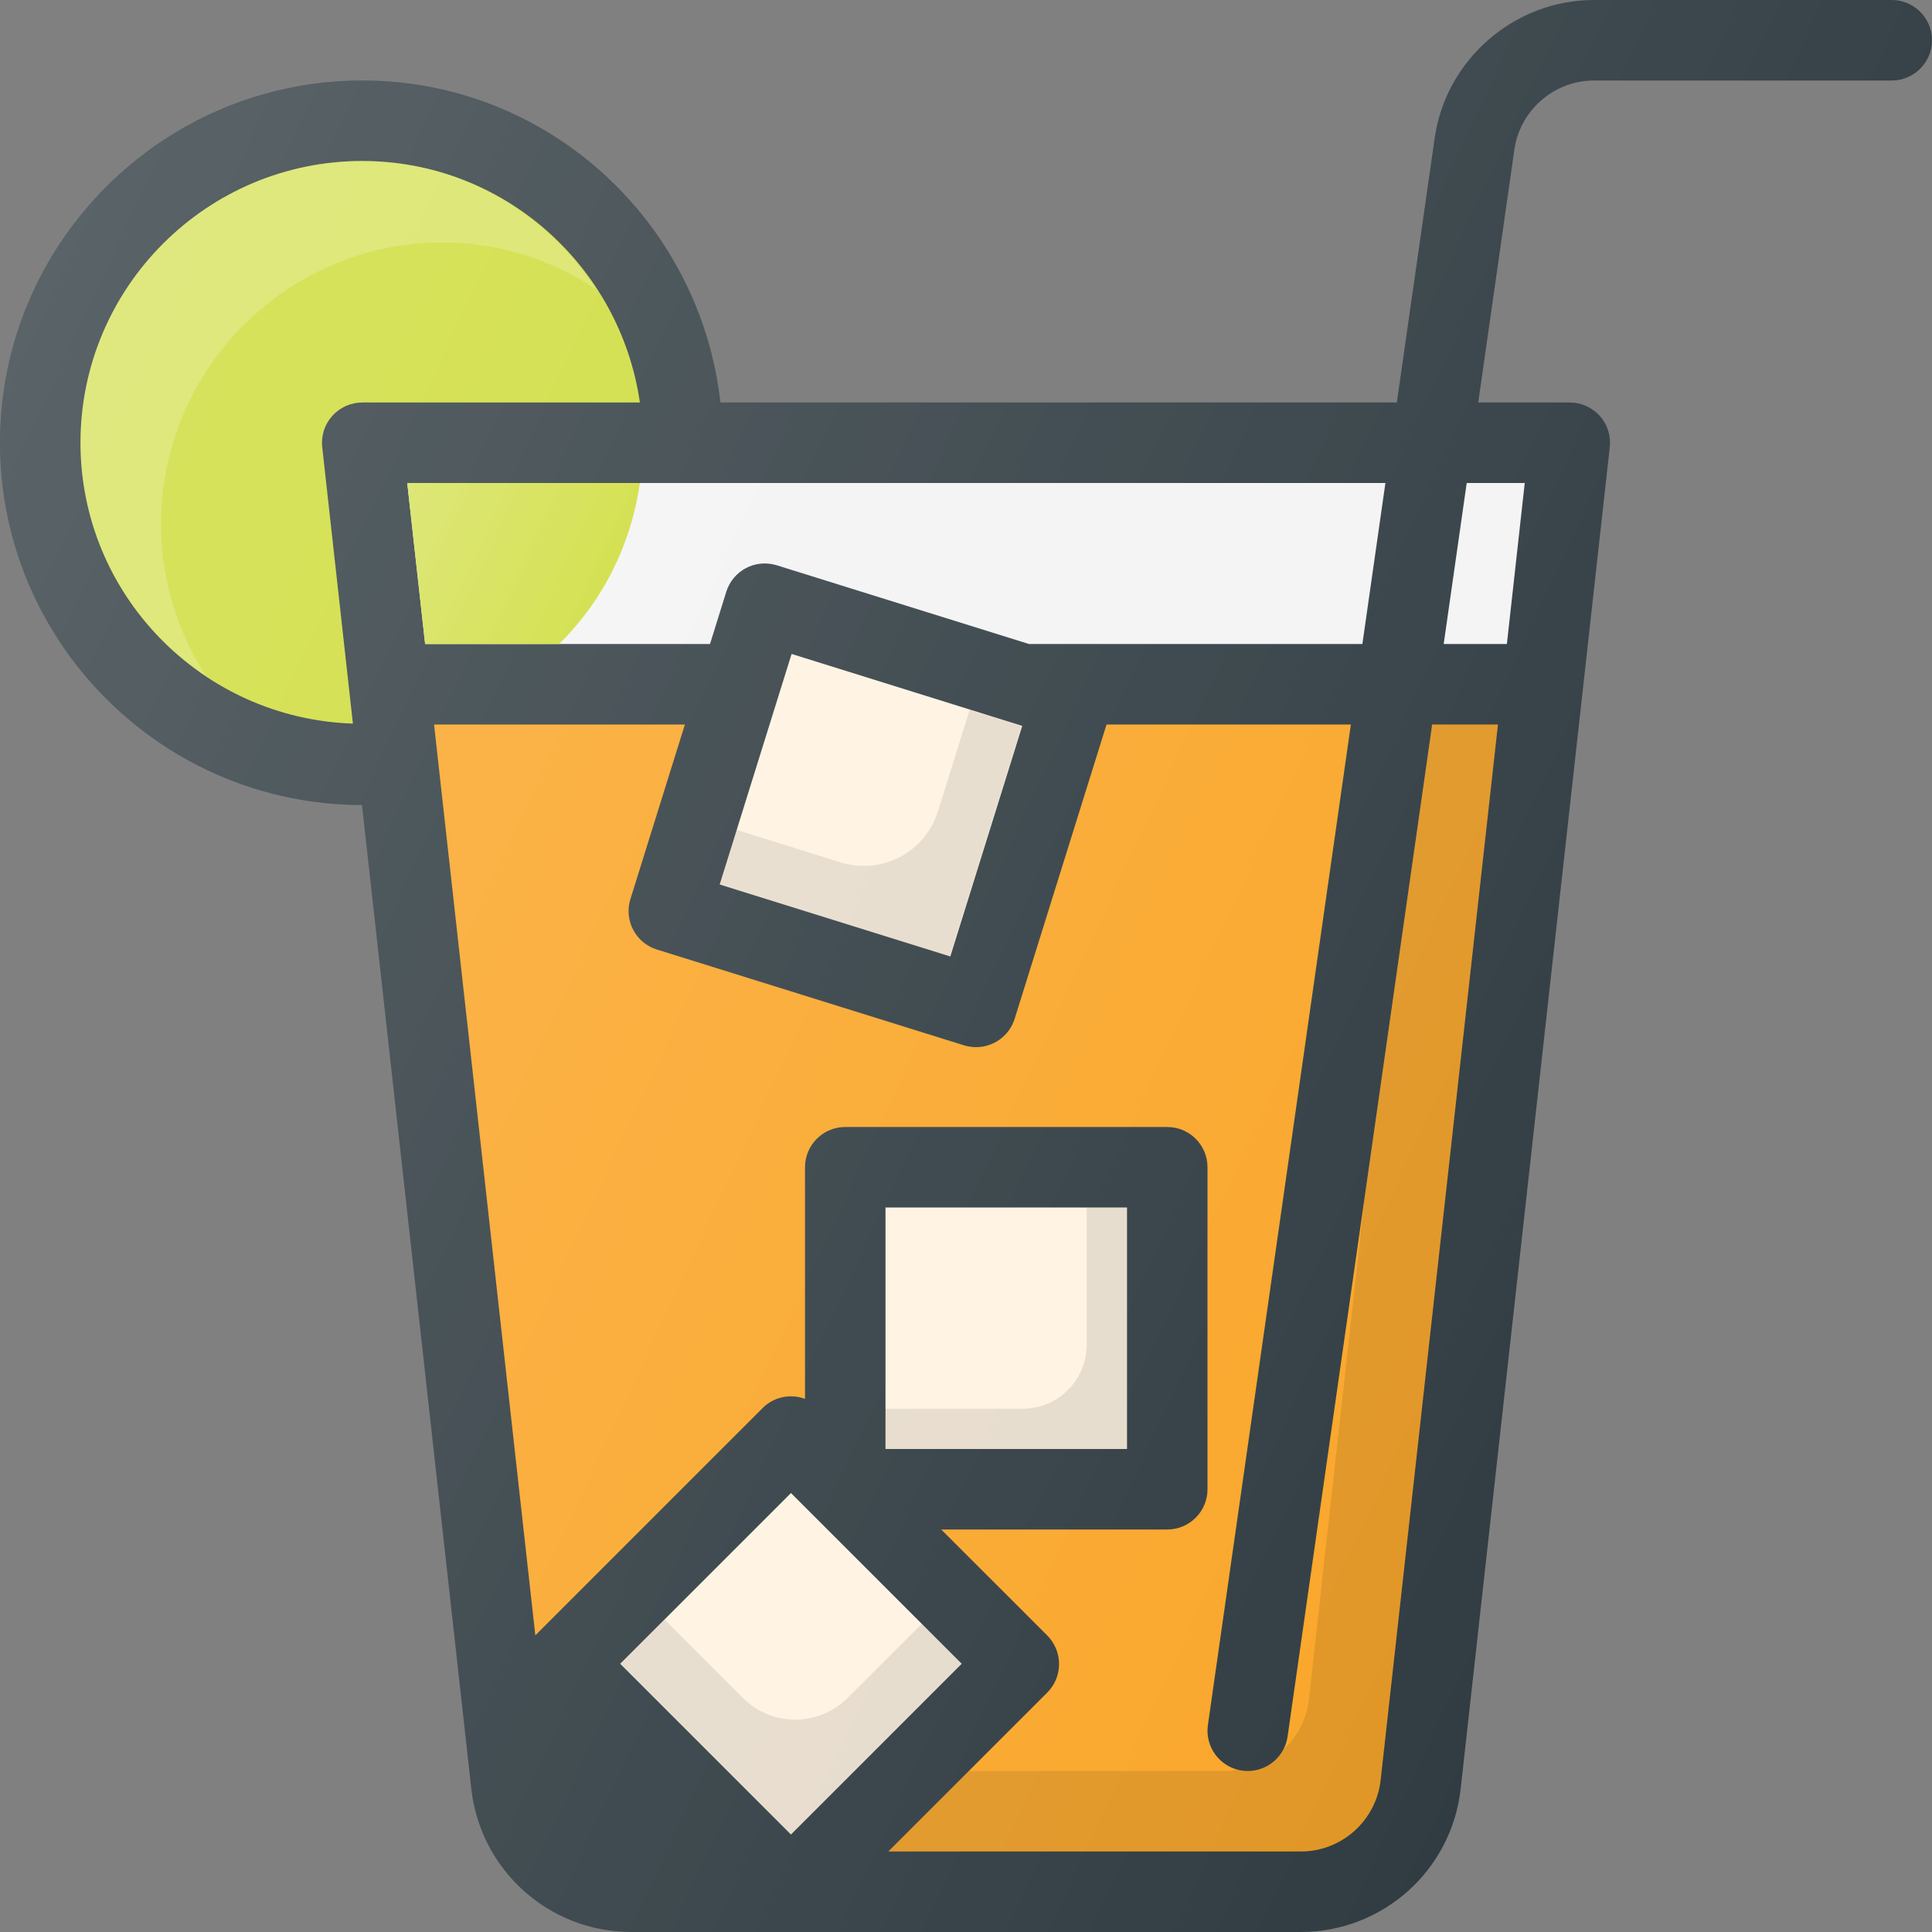<?xml version="1.0" encoding="iso-8859-1"?>
<!-- Generator: Adobe Illustrator 21.1.0, SVG Export Plug-In . SVG Version: 6.00 Build 0)  -->
<svg version="1.1" id="Layer_1" xmlns="http://www.w3.org/2000/svg" xmlns:xlink="http://www.w3.org/1999/xlink" x="0px" y="0px"
	 viewBox="0 0 24 24" enable-background="new 0 0 24 24" xml:space="preserve">
<rect x="0" y="0" width="24" height="24" fill="#808080" stroke="none"/>
<g>
	<path fill="#303C42" d="M23.5,0h-3.699c-0.988,0-1.84,0.738-1.979,1.717L17.352,5h-8.403
		C8.697,2.756,6.81,1,4.5,1C2.019,1,0,3.019,0,5.5c0,2.48,2.017,4.498,4.497,4.5
		l1.358,12.221C5.968,23.235,6.823,24,7.843,24h8.314c1.02,0,1.875-0.765,1.988-1.779
		l1.852-16.666c0.016-0.141-0.029-0.283-0.124-0.389C19.777,5.061,19.643,5,19.5,5
		h-1.137l0.449-3.141C18.881,1.369,19.307,1,19.801,1H23.5C23.776,1,24,0.776,24,0.5
		S23.776,0,23.5,0z"/>
	<path fill="#F3F3F3" d="M12.782,8L9.649,7.022C9.382,6.94,9.105,7.088,9.022,7.351
		L8.82,8H5.281l-0.222-2h12.151L16.924,8H12.782z"/>
	
		<rect x="9.314" y="8.505" transform="matrix(0.298 -0.955 0.955 0.298 -1.958 17.348)" fill="#FFF3E1" width="2.999" height="3"/>
	<path opacity="0.1" fill="#010101" d="M12.045,8.818l-0.394,1.262
		c-0.159,0.508-0.699,0.791-1.207,0.633l-1.297-0.405l-0.213,0.681l2.864,0.894
		l0.894-2.863L12.045,8.818z"/>
	<path fill="#CEDC38" d="M1,5.5C1,3.57,2.57,2,4.5,2c1.758,0,3.204,1.308,3.449,3H4.5
		C4.357,5,4.223,5.061,4.127,5.167c-0.095,0.106-0.14,0.248-0.124,0.389
		l0.381,3.433C2.509,8.926,1,7.39,1,5.5z"/>
	<path opacity="0.2" fill="#FFFFFF" d="M2,6.512c0-1.93,1.57-3.5,3.5-3.5
		c0.706,0,1.356,0.218,1.903,0.58C6.781,2.639,5.721,2,4.5,2C2.57,2,1,3.57,1,5.5
		c0,1.209,0.621,2.268,1.558,2.894C2.207,7.851,2,7.206,2,6.512z"/>
	<path fill="#303C42" d="M6.849,22.11l-0.11-0.994L8.621,23H7.843
		C7.333,23,6.905,22.617,6.849,22.11z"/>
	
		<rect x="8.328" y="19.171" transform="matrix(0.707 -0.707 0.707 0.707 -11.737 13.002)" fill="#FFF3E1" width="3" height="3"/>
	<path opacity="0.1" fill="#010101" d="M10.528,21.093c-0.359,0.359-0.94,0.359-1.299-0
		l-0.971-0.972l-0.55,0.55l2.121,2.122l2.122-2.122l-0.5-0.5L10.528,21.093z"/>
	<path fill="#FAA629" d="M17.151,22.11C17.095,22.617,16.667,23,16.157,23h-5.122l1.975-1.975
		c0.094-0.094,0.146-0.221,0.146-0.354s-0.053-0.26-0.146-0.354L11.692,19H14.5
		c0.276,0,0.5-0.224,0.5-0.5v-4c0-0.276-0.224-0.5-0.5-0.5h-4c-0.276,0-0.5,0.224-0.5,0.5v2.877
		c-0.177-0.065-0.383-0.029-0.525,0.113l-2.825,2.825L5.392,9h3.116l-0.677,2.169
		c-0.082,0.264,0.065,0.544,0.328,0.626l3.818,1.191
		c0.05,0.015,0.101,0.022,0.149,0.022c0.213,0,0.41-0.137,0.478-0.351L13.746,9
		h3.035l-1.776,12.429c-0.039,0.273,0.151,0.527,0.425,0.566
		C15.453,21.999,15.478,22,15.501,22c0.244,0,0.458-0.18,0.494-0.429L17.791,9h0.817
		L17.151,22.11z"/>
	<path opacity="0.1" fill="#010101" d="M17.791,9l-0.837,5.86l-0.694,6.249
		c-0.028,0.25-0.147,0.468-0.32,0.626C15.854,21.896,15.687,22,15.501,22
		c-0.023,0-0.048-0.001-0.071-0.005c-0.017-0.003-0.031-0.013-0.048-0.017
		C15.342,21.983,15.306,22,15.265,22h-3.23l-1,1h5.122
		c0.51,0,0.938-0.383,0.994-0.89L18.608,9H17.791z"/>
	<rect x="11" y="15" fill="#FFF3E1" width="3" height="3"/>
	<path opacity="0.1" fill="#010101" d="M13.5,15v1.703C13.5,17.143,13.143,17.5,12.703,17.5H11V18h3v-3H13.5z"/>
	<polygon fill="#F3F3F3" points="18.941,6 18.719,8 17.934,8 18.22,6 	"/>
	<path fill="#CEDC38" d="M5.059,6l0.222,2H6.944c0.536-0.524,0.893-1.222,1.005-2H5.059z"/>
	<linearGradient id="SVGID_1_" gradientUnits="userSpaceOnUse" x1="4.954" y1="6.225" x2="7.467" y2="7.397">
		<stop  offset="0" style="stop-color:#FFFFFF;stop-opacity:0.2"/>
		<stop  offset="1" style="stop-color:#FFFFFF;stop-opacity:0"/>
	</linearGradient>
	<path fill="url(#SVGID_1_)" d="M5.059,6l0.222,2H6.944c0.536-0.524,0.893-1.222,1.005-2H5.059z"/>
	<linearGradient id="SVGID_2_" gradientUnits="userSpaceOnUse" x1="-0.102" y1="4.722" x2="21.684" y2="14.882">
		<stop  offset="0" style="stop-color:#FFFFFF;stop-opacity:0.2"/>
		<stop  offset="1" style="stop-color:#FFFFFF;stop-opacity:0"/>
	</linearGradient>
	<path fill="url(#SVGID_2_)" d="M23.5,0h-3.699c-0.988,0-1.84,0.738-1.979,1.717L17.352,5h-8.403
		C8.697,2.756,6.81,1,4.5,1C2.019,1,0,3.019,0,5.5c0,2.48,2.017,4.498,4.497,4.5
		l1.358,12.221C5.968,23.235,6.823,24,7.843,24h8.314c1.02,0,1.875-0.765,1.988-1.779
		l1.852-16.666c0.016-0.141-0.029-0.283-0.124-0.389C19.777,5.061,19.643,5,19.5,5
		h-1.137l0.449-3.141C18.881,1.369,19.307,1,19.801,1H23.5C23.776,1,24,0.776,24,0.5
		S23.776,0,23.5,0z"/>
</g>
<g>
</g>
<g>
</g>
<g>
</g>
<g>
</g>
<g>
</g>
<g>
</g>
<g>
</g>
<g>
</g>
<g>
</g>
<g>
</g>
<g>
</g>
<g>
</g>
<g>
</g>
<g>
</g>
<g>
</g>
</svg>
